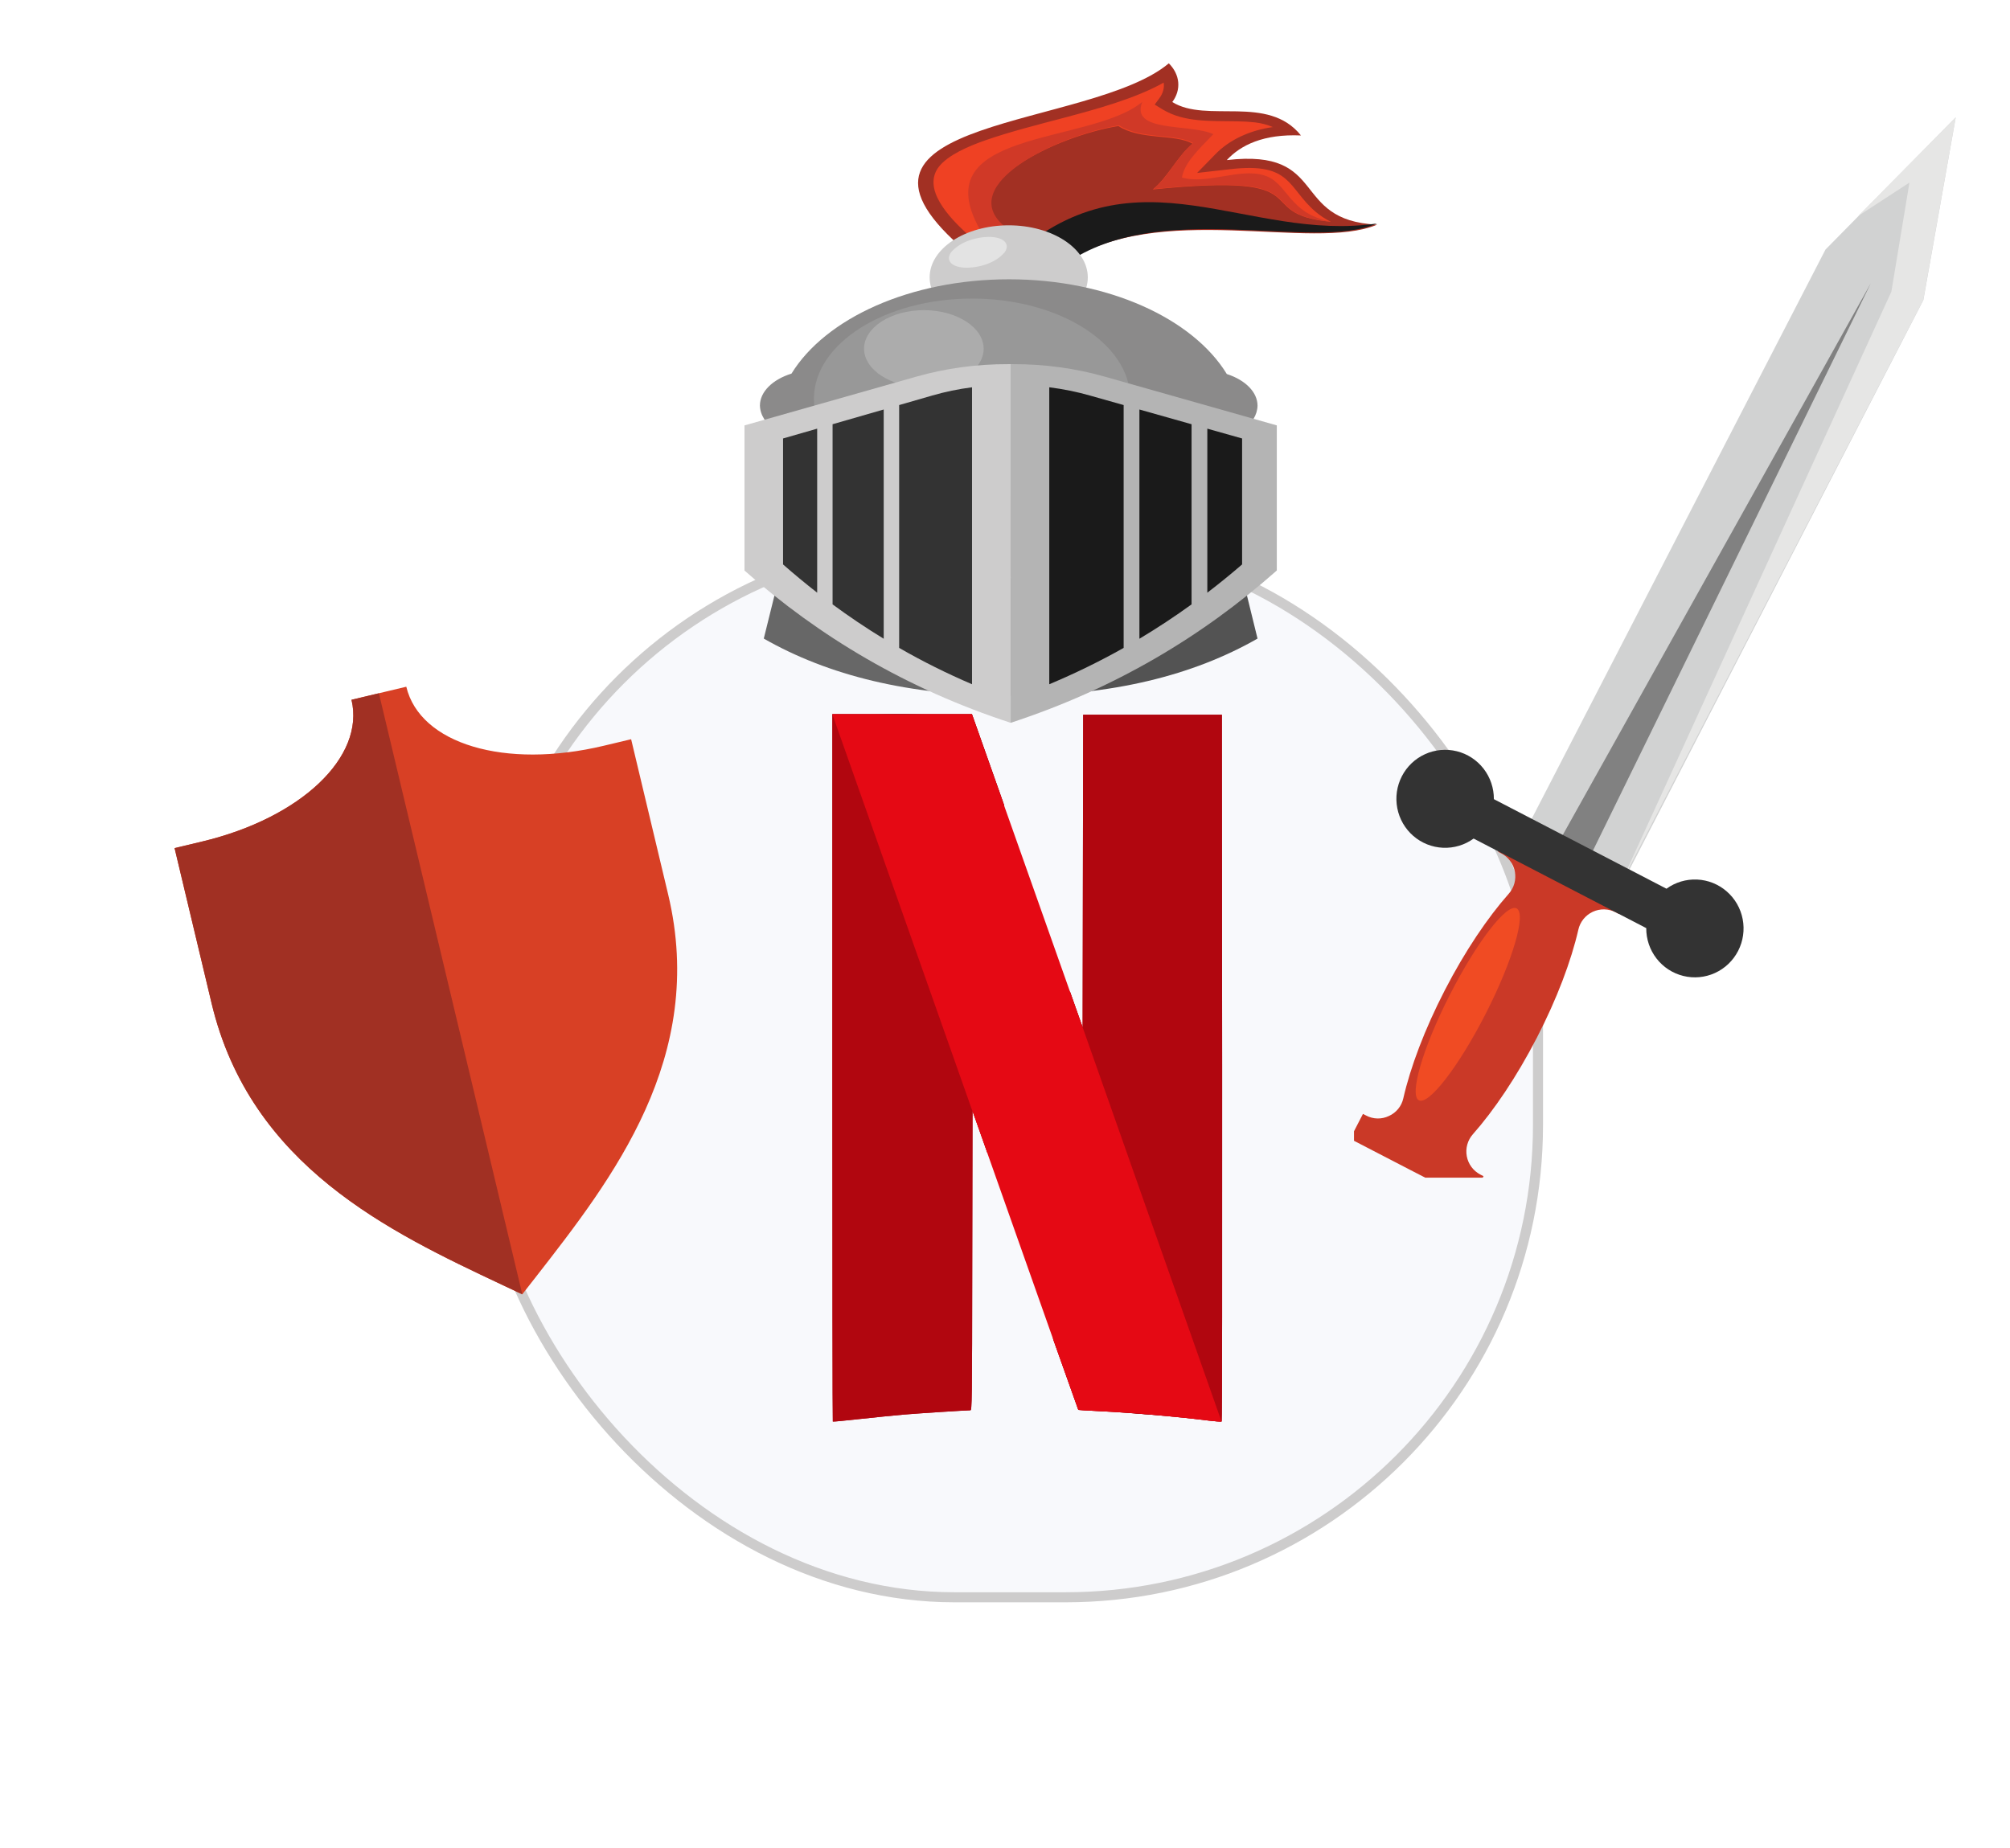 <svg width="200" height="183.927" viewBox="0 0 200 183.927" fill="none" xmlns="http://www.w3.org/2000/svg" xmlns:xlink="http://www.w3.org/1999/xlink">
	<desc>
			Created with Pixso.
	</desc>
	<defs>
		<clipPath id="clip187_10219">
			<rect id="nflx" rx="47" ry="47" width="105.069" height="105.069" transform="translate(47.965 53.898) rotate(-0)" fill="white" fill-opacity="0"/>
		</clipPath>
		<filter id="filter_187_10230_dd" x="13.371" y="64.345" width="58.01" height="68.47" filterUnits="userSpaceOnUse" color-interpolation-filters="sRGB">
			<feFlood flood-opacity="0" result="BackgroundImageFix"/>
			<feColorMatrix in="SourceAlpha" type="matrix" values="0 0 0 0 0 0 0 0 0 0 0 0 0 0 0 0 0 0 127 0" result="hardAlpha"/>
			<feOffset dx="0" dy="4"/>
			<feGaussianBlur stdDeviation="1.333"/>
			<feComposite in2="hardAlpha" operator="out" k2="-1" k3="1"/>
			<feColorMatrix type="matrix" values="0 0 0 0 0 0 0 0 0 0 0 0 0 0 0 0 0 0 0.25 0"/>
			<feBlend mode="normal" in2="BackgroundImageFix" result="effect_dropShadow_1"/>
			<feBlend mode="normal" in="SourceGraphic" in2="effect_dropShadow_1" result="shape"/>
		</filter>
		<filter id="filter_187_10231_dd" x="13.371" y="64.995" width="42.599" height="67.82" filterUnits="userSpaceOnUse" color-interpolation-filters="sRGB">
			<feFlood flood-opacity="0" result="BackgroundImageFix"/>
			<feColorMatrix in="SourceAlpha" type="matrix" values="0 0 0 0 0 0 0 0 0 0 0 0 0 0 0 0 0 0 127 0" result="hardAlpha"/>
			<feOffset dx="0" dy="4"/>
			<feGaussianBlur stdDeviation="1.333"/>
			<feComposite in2="hardAlpha" operator="out" k2="-1" k3="1"/>
			<feColorMatrix type="matrix" values="0 0 0 0 0 0 0 0 0 0 0 0 0 0 0 0 0 0 0.25 0"/>
			<feBlend mode="normal" in2="BackgroundImageFix" result="effect_dropShadow_1"/>
			<feBlend mode="normal" in="SourceGraphic" in2="effect_dropShadow_1" result="shape"/>
		</filter>
		<clipPath id="clip187_10229">
			<rect id="shield-antivirus-svgrepo-com 1" width="80.658" height="80.658" transform="matrix(-0.973 0.232 0.232 0.973 78.457 44.524)" fill="white" fill-opacity="0"/>
		</clipPath>
		<filter id="filter_187_10234_dd" x="64.078" y="-3.697" width="82.948" height="85.634" filterUnits="userSpaceOnUse" color-interpolation-filters="sRGB">
			<feFlood flood-opacity="0" result="BackgroundImageFix"/>
			<feColorMatrix in="SourceAlpha" type="matrix" values="0 0 0 0 0 0 0 0 0 0 0 0 0 0 0 0 0 0 127 0" result="hardAlpha"/>
			<feOffset dx="0" dy="4"/>
			<feGaussianBlur stdDeviation="3.333"/>
			<feComposite in2="hardAlpha" operator="out" k2="-1" k3="1"/>
			<feColorMatrix type="matrix" values="0 0 0 0 0 0 0 0 0 0 0 0 0 0 0 0 0 0 0.5 0"/>
			<feBlend mode="normal" in2="BackgroundImageFix" result="effect_dropShadow_1"/>
			<feBlend mode="normal" in="SourceGraphic" in2="effect_dropShadow_1" result="shape"/>
		</filter>
		<clipPath id="clip187_10232">
			<rect id="helmet_red" width="69.089" height="72.013" transform="translate(72.159 0)" fill="white" fill-opacity="0"/>
		</clipPath>
		<filter id="filter_187_10252_dd" x="124.339" y="1.677" width="80.261" height="127.855" filterUnits="userSpaceOnUse" color-interpolation-filters="sRGB">
			<feFlood flood-opacity="0" result="BackgroundImageFix"/>
			<feColorMatrix in="SourceAlpha" type="matrix" values="0 0 0 0 0 0 0 0 0 0 0 0 0 0 0 0 0 0 127 0" result="hardAlpha"/>
			<feOffset dx="0" dy="4"/>
			<feGaussianBlur stdDeviation="3.333"/>
			<feComposite in2="hardAlpha" operator="out" k2="-1" k3="1"/>
			<feColorMatrix type="matrix" values="0 0 0 0 0 0 0 0 0 0 0 0 0 0 0 0 0 0 0.5 0"/>
			<feBlend mode="normal" in2="BackgroundImageFix" result="effect_dropShadow_1"/>
			<feBlend mode="normal" in="SourceGraphic" in2="effect_dropShadow_1" result="shape"/>
		</filter>
		<clipPath id="clip187_10250">
			<rect id="sword_red" width="65.277" height="117.22" transform="translate(134.723 0)" fill="white" fill-opacity="0"/>
		</clipPath>
		<filter id="filter_187_10259_dd" x="61.699" y="168.31" width="81.146" height="14.907" filterUnits="userSpaceOnUse" color-interpolation-filters="sRGB">
			<feFlood flood-opacity="0" result="BackgroundImageFix"/>
			<feColorMatrix in="SourceAlpha" type="matrix" values="0 0 0 0 0 0 0 0 0 0 0 0 0 0 0 0 0 0 127 0" result="hardAlpha"/>
			<feOffset dx="0" dy="2"/>
			<feGaussianBlur stdDeviation="0.667"/>
			<feComposite in2="hardAlpha" operator="out" k2="-1" k3="1"/>
			<feColorMatrix type="matrix" values="0 0 0 0 0 0 0 0 0 0 0 0 0 0 0 0 0 0 0.5 0"/>
			<feBlend mode="normal" in2="BackgroundImageFix" result="effect_dropShadow_1"/>
			<feBlend mode="normal" in="SourceGraphic" in2="effect_dropShadow_1" result="shape"/>
		</filter>
		<radialGradient id="paint_radial_187_10227_0" cx="0" cy="0" r="1" gradientUnits="userSpaceOnUse" gradientTransform="translate(101.56 105.87) rotate(-19.101) scale(2.556 93.612)">
			<stop stop-color="#000000"/>
			<stop offset="1" stop-color="#000000" stop-opacity="0"/>
		</radialGradient>
	</defs>
	<rect id="nflx" rx="47" ry="47" width="105.069" height="105.069" transform="translate(47.965 53.898) rotate(-0)" fill="#F8F9FC" fill-opacity="1"/>
	<g clip-path="url(#clip187_10219)">
		<path id="path4155" d="M107.779 71.132L107.751 86.69L107.724 102.248L106.446 98.636L106.446 98.627L104.788 133.263C106.418 137.856 107.289 140.31 107.298 140.319C107.307 140.329 108.233 140.384 109.354 140.44C112.743 140.606 116.948 140.968 120.143 141.366C120.883 141.458 121.513 141.505 121.56 141.468C121.606 141.431 121.615 125.595 121.606 106.267L121.578 71.132L107.779 71.132Z" fill="#B1060F" fill-opacity="1" fill-rule="nonzero"/>
		<path id="path4157" d="M82.822 71.085L82.822 106.258C82.822 125.604 82.84 141.449 82.868 141.477C82.896 141.505 84.09 141.384 85.535 141.227C86.98 141.07 88.971 140.866 89.962 140.782C91.481 140.653 96.037 140.366 96.556 140.356C96.713 140.356 96.722 139.569 96.741 125.456L96.769 110.555L97.871 113.667C98.037 114.148 98.093 114.297 98.26 114.769L99.918 80.143C99.565 79.152 99.751 79.67 99.353 78.54C98.001 74.716 96.852 71.484 96.806 71.335L96.713 71.076L82.822 71.076L82.822 71.085Z" fill="#B1060F" fill-opacity="1" fill-rule="nonzero"/>
		<path id="path5715" d="M107.779 71.132L107.751 86.69L107.724 102.248L106.446 98.636L106.446 98.627L104.788 133.263C106.418 137.856 107.289 140.31 107.298 140.319C107.307 140.329 108.233 140.384 109.354 140.44C112.743 140.606 116.948 140.968 120.143 141.366C120.883 141.458 121.513 141.505 121.56 141.468C121.606 141.431 121.615 125.595 121.606 106.267L121.578 71.132L107.779 71.132Z" fill="#B1060F" fill-opacity="1" fill-rule="nonzero"/>
		<path id="path5717" d="M82.822 71.085L82.822 106.258C82.822 125.604 82.84 141.449 82.868 141.477C82.896 141.505 84.09 141.384 85.535 141.227C86.98 141.07 88.971 140.866 89.962 140.782C91.481 140.653 96.037 140.366 96.556 140.356C96.713 140.356 96.722 139.569 96.741 125.456L96.769 110.555L97.871 113.667C98.037 114.148 98.093 114.297 98.26 114.769L99.918 80.143C99.565 79.152 99.751 79.67 99.353 78.54C98.001 74.716 96.852 71.484 96.806 71.335L96.713 71.076L82.822 71.076L82.822 71.085Z" fill="#B1060F" fill-opacity="1" fill-rule="nonzero"/>
		<path id="path5719" d="M82.822 71.085L82.822 90.83L96.731 127.725C96.731 126.882 96.731 126.419 96.741 125.456L96.769 110.555L97.871 113.667C103.983 131.003 107.271 140.301 107.289 140.319C107.298 140.329 108.224 140.384 109.345 140.44C112.734 140.607 116.938 140.968 120.134 141.366C120.875 141.458 121.504 141.505 121.551 141.468C121.579 141.44 121.597 133.679 121.597 122.724L107.761 82.921L107.752 86.69L107.724 102.248L106.446 98.636C105.196 95.108 104.362 92.747 99.334 78.54C97.982 74.716 96.834 71.484 96.787 71.335L96.694 71.076L82.822 71.076L82.822 71.085Z" fill="url(#paint_radial_187_10227_0)" fill-opacity="1" fill-rule="nonzero"/>
		<path id="path5721" d="M82.822 71.085L96.759 110.583L96.759 110.564L97.861 113.676C103.983 131.003 107.271 140.301 107.289 140.319C107.298 140.329 108.224 140.384 109.345 140.44C112.734 140.607 116.938 140.968 120.134 141.366C120.865 141.458 121.504 141.505 121.542 141.468L107.724 102.239L107.724 102.248L106.446 98.636C105.196 95.108 104.362 92.747 99.334 78.54C97.982 74.716 96.834 71.484 96.787 71.335L96.694 71.076L89.758 71.076L82.822 71.085Z" fill="#E50914" fill-opacity="1" fill-rule="nonzero"/>
	</g>
	<rect id="nflx" rx="47" ry="47" width="105.069" height="105.069" transform="translate(47.965 53.898) rotate(-0)" stroke="#CDCCCC" stroke-opacity="1" stroke-width="1"/>
	<rect id="shield-antivirus-svgrepo-com 1" width="80.658" height="80.658" transform="matrix(-0.973 0.232 0.232 0.973 78.457 44.524)" fill="#FFFFFF" fill-opacity="0"/>
	<g clip-path="url(#clip187_10229)">
		<g filter="url(#filter_187_10230_dd)">
			<path id="Vector" d="M51.967 124.815L53.349 123.048C60.925 113.324 70.351 101.227 66.483 85.016L62.799 69.571L60.073 70.221C50.232 72.569 41.786 70.042 40.427 64.345L34.975 65.645C36.334 71.343 29.938 77.409 20.096 79.757L17.371 80.407L21.055 95.853C24.922 112.064 38.794 118.604 49.94 123.859L51.967 124.815Z" fill="#D84025" fill-opacity="1" fill-rule="nonzero"/>
		</g>
		<g filter="url(#filter_187_10231_dd)">
			<path id="Vector" d="M20.096 79.757C29.938 77.41 36.334 71.343 34.975 65.645L37.701 64.995L51.97 124.812L51.967 124.815L49.939 123.859C38.794 118.604 24.922 112.064 21.055 95.853L17.371 80.407L20.096 79.757Z" fill="#A13023" fill-opacity="1" fill-rule="nonzero"/>
		</g>
	</g>
	<rect id="helmet_red" width="69.089" height="72.013" transform="translate(72.159 0)" fill="#FFFFFF" fill-opacity="0"/>
	<g clip-path="url(#clip187_10232)">
		<g filter="url(#filter_187_10234_dd)">
			<path id="Vector" d="M123.04 51.049C123.739 53.886 124.435 56.722 125.127 59.554C118.745 63.207 110.686 65.247 100.562 65.25L100.562 53.536L123.04 51.049Z" fill="#535353" fill-opacity="1" fill-rule="evenodd"/>
			<path id="Vector" d="M78.103 51.049C77.395 53.886 76.693 56.722 75.998 59.554C82.394 63.207 90.435 65.247 100.562 65.25L100.562 53.536L78.103 51.049Z" fill="#676767" fill-opacity="1" fill-rule="evenodd"/>
			<path id="Vector" d="M95.538 20.511C80.956 7.615 108.529 8.837 116.3 2.303C116.849 2.849 117.174 3.505 117.236 4.189C117.297 4.874 117.092 5.558 116.646 6.155C120.096 8.298 126.161 5.374 129.449 9.481C125.722 9.32 123.453 10.437 122.07 11.932C132.29 10.749 128.291 17.951 137.026 18.358C130.519 21.113 115.235 15.822 105.786 22.262C101.52 22.143 99.804 20.641 95.538 20.511Z" fill="#A23023" fill-opacity="1" fill-rule="evenodd"/>
			<path id="Vector" d="M137.021 18.238C130.58 21.085 115.408 15.662 106.028 22.262C104.282 22.188 102.565 21.886 100.946 21.368C113.215 10.533 124.102 20.151 137.026 18.238L137.021 18.238Z" fill="#1A1A1A" fill-opacity="1" fill-rule="evenodd"/>
			<path id="Vector" d="M96.39 19.416C98.074 19.547 99.725 19.849 101.298 20.315L101.41 20.343C100.86 19.729 100.32 19.116 99.789 18.502C94.963 14.397 105.119 9.54 111.279 8.544C113.497 9.978 116.915 9.299 118.666 10.306C117.156 11.526 116.22 13.635 114.706 14.855C131.999 13.104 124.121 17.268 132.42 18.075C131.861 17.792 131.354 17.457 130.91 17.079C128.131 14.717 128.543 12.139 122.486 12.829L119.115 13.211C119.71 12.595 120.311 11.981 120.916 11.367C122.282 9.942 124.337 8.967 126.649 8.648C126.107 8.412 125.51 8.254 124.89 8.182C124.298 8.116 123.7 8.08 123.102 8.076C120.407 8.027 117.836 8.186 115.692 6.897L114.896 6.411C115.053 6.197 115.215 5.987 115.359 5.777C115.717 5.305 115.868 4.761 115.79 4.222C113.011 5.79 109.167 6.845 105.874 7.721C103.267 8.41 100.53 9.099 98.057 9.958C96.311 10.571 94.352 11.422 93.426 12.587C91.745 14.759 94.343 17.582 96.39 19.416Z" fill="#EF4123" fill-opacity="1" fill-rule="evenodd"/>
			<path id="Vector" d="M98.819 19.701C99.695 19.873 100.559 20.078 101.408 20.315L101.519 20.343C100.971 19.725 100.433 19.108 99.903 18.49C95.095 14.359 105.215 9.471 111.353 8.469C113.563 9.912 116.969 9.229 118.714 10.242C117.209 11.469 116.277 13.592 114.768 14.82C132 13.058 124.15 17.248 132.42 18.06C128.114 17.217 128.193 14.172 125.747 13.44C123.301 12.708 120.07 14.394 117.606 13.662C117.864 12.25 119.032 11.102 120.73 9.35C118.372 8.278 112.423 9.235 113.66 6.141C108.367 10.529 91.315 8.712 97.785 19.323L98.819 19.701Z" fill="#D03927" fill-opacity="1" fill-rule="evenodd"/>
			<path id="Vector" d="M108.239 23.605C108.239 26.467 104.716 28.787 100.371 28.787C96.025 28.787 92.502 26.467 92.502 23.605C92.502 20.744 96.025 18.424 100.371 18.424C104.716 18.424 108.239 20.744 108.239 23.605Z" fill="#CDCCCC" fill-opacity="1" fill-rule="evenodd"/>
			<path id="Vector" d="M100.405 23.797C110.27 23.797 118.699 27.708 122.071 33.225C123.881 33.807 125.127 35.004 125.127 36.375C125.118 36.831 124.98 37.28 124.724 37.693C124.467 38.106 124.096 38.474 123.636 38.773C123.469 46.841 113.132 53.352 100.405 53.352C87.678 53.352 77.378 46.855 77.184 38.808C76.703 38.508 76.314 38.134 76.043 37.712C75.772 37.29 75.626 36.829 75.614 36.361C75.614 34.977 76.901 33.755 78.754 33.184C82.139 27.68 90.554 23.797 100.405 23.797Z" fill="#8B8A8A" fill-opacity="1" fill-rule="evenodd"/>
			<path id="Vector" d="M96.724 45.675C105.398 45.675 112.461 41.202 112.461 35.696C112.461 30.19 105.384 25.716 96.724 25.716C88.064 25.716 80.987 30.19 80.987 35.696C80.987 41.202 88.046 45.675 96.724 45.675Z" fill="#989898" fill-opacity="1" fill-rule="evenodd"/>
			<path id="Vector" d="M91.926 34.544C95.205 34.544 97.876 32.819 97.876 30.706C97.876 28.593 95.205 26.868 91.926 26.868C88.647 26.868 85.977 28.59 85.977 30.706C85.977 32.822 88.675 34.544 91.926 34.544Z" fill="#ACACAC" fill-opacity="1" fill-rule="evenodd"/>
			<path id="Vector" d="M100.562 32.242L100.337 32.242C97.199 32.23 94.085 32.653 91.146 33.493L74.078 38.339L74.078 52.781C81.546 59.39 90.254 64.566 100.562 67.937L100.562 32.242Z" fill="#CDCCCC" fill-opacity="1" fill-rule="evenodd"/>
			<path id="Vector" d="M96.724 34.544C95.364 34.716 94.03 34.993 92.74 35.37L89.468 36.313L89.468 60.481C91.777 61.813 94.2 63.021 96.719 64.099L96.719 34.544L96.724 34.544ZM87.932 36.755L82.843 38.221L82.843 56.15C84.452 57.335 86.147 58.481 87.932 59.571L87.932 36.755ZM81.311 38.661L77.916 39.638L77.916 52.174C79.004 53.131 80.136 54.068 81.311 54.987L81.311 38.661Z" fill="#333333" fill-opacity="1" fill-rule="evenodd"/>
			<path id="Vector" d="M100.562 32.242L100.788 32.242C103.918 32.232 107.024 32.656 109.956 33.493L127.046 38.336L127.046 52.777C119.574 59.39 110.866 64.566 100.562 67.937L100.562 32.242Z" fill="#B4B4B4" fill-opacity="1" fill-rule="evenodd"/>
			<path id="Vector" d="M104.4 34.544C105.788 34.717 107.15 34.994 108.466 35.37L111.806 36.313L111.806 60.481C109.448 61.812 106.976 63.02 104.405 64.099L104.405 34.544L104.4 34.544ZM113.374 36.755L118.564 38.221L118.564 56.15C116.926 57.335 115.196 58.481 113.374 59.571L113.374 36.755ZM120.132 38.661L123.592 39.638L123.592 52.174C122.485 53.131 121.332 54.068 120.132 54.987L120.132 38.661Z" fill="#1A1A1A" fill-opacity="1" fill-rule="evenodd"/>
			<path id="Vector" d="M98.385 19.575C99.858 19.575 100.564 20.264 99.965 21.11C99.585 21.562 99.04 21.941 98.383 22.21C97.726 22.479 96.978 22.628 96.21 22.646C94.741 22.646 94.035 21.96 94.634 21.11C95.014 20.659 95.558 20.281 96.215 20.013C96.871 19.744 97.618 19.593 98.385 19.575Z" fill="#E3E3E3" fill-opacity="1" fill-rule="evenodd"/>
		</g>
	</g>
	<rect id="sword_red" width="65.277" height="117.22" transform="translate(134.723 0)" fill="#FFFFFF" fill-opacity="0"/>
	<g clip-path="url(#clip187_10250)">
		<g filter="url(#filter_187_10252_dd)">
			<path id="Vector" d="M135.618 106.859L135.925 107.018C136.273 107.205 136.662 107.307 137.057 107.315C137.452 107.324 137.844 107.239 138.2 107.067C138.562 106.906 138.879 106.662 139.128 106.355C139.378 106.049 139.551 105.687 139.635 105.301C140.341 102.213 141.754 98.44 143.765 94.544C145.775 90.647 148.032 87.312 150.124 84.949C150.386 84.654 150.577 84.304 150.683 83.924C150.789 83.545 150.806 83.146 150.734 82.758C150.663 82.371 150.503 82.004 150.268 81.688C150.033 81.372 149.729 81.113 149.378 80.932L149.067 80.773L150.346 78.3L156.352 81.395L162.358 84.486L161.079 86.959L160.772 86.8C160.42 86.616 160.03 86.515 159.633 86.506C159.236 86.497 158.843 86.579 158.482 86.746C158.123 86.914 157.806 87.162 157.557 87.471C157.309 87.781 157.134 88.143 157.048 88.531C156.342 91.615 154.929 95.392 152.918 99.285C150.908 103.178 148.65 106.516 146.559 108.879C146.297 109.174 146.106 109.525 146 109.905C145.894 110.285 145.876 110.684 145.948 111.072C146.021 111.46 146.18 111.826 146.415 112.143C146.65 112.459 146.954 112.718 147.305 112.9L147.615 113.059L146.336 115.531L140.331 112.44L134.339 109.335L135.618 106.859Z" fill="#CA3927" fill-opacity="1" fill-rule="evenodd"/>
			<path id="Vector" d="M150.906 86.407C151.896 86.924 150.521 91.622 147.829 96.893C145.137 102.164 142.151 106.022 141.178 105.506C140.205 104.989 141.563 100.291 144.255 95.02C146.947 89.749 149.915 85.89 150.906 86.407Z" fill="#F04B23" fill-opacity="1" fill-rule="evenodd"/>
			<path id="Vector" d="M194.6 7.677L191.381 25.866L161.353 84.058L151.611 79.03L181.639 20.838L194.6 7.677Z" fill="#D1D2D2" fill-opacity="1" fill-rule="evenodd"/>
			<path id="Vector" d="M184.882 17.502L189.995 14.172L188.197 25.024L161.207 84.058L191.366 25.866L194.599 7.677L184.882 17.502Z" fill="#E6E6E5" fill-opacity="1" fill-rule="evenodd"/>
			<path id="Vector" d="M186.155 24.181L171.968 53.158L157.776 82.139L156.227 81.35L154.682 80.562L170.418 52.373L186.155 24.181Z" fill="#818181" fill-opacity="1" fill-rule="evenodd"/>
			<path id="Vector" d="M148.644 75.535L165.818 84.448C166.701 83.808 167.772 83.487 168.86 83.535C169.947 83.583 170.986 83.998 171.81 84.713C172.634 85.427 173.194 86.4 173.401 87.475C173.607 88.549 173.449 89.662 172.949 90.634C172.45 91.606 171.64 92.381 170.649 92.834C169.659 93.286 168.545 93.39 167.489 93.128C166.432 92.867 165.494 92.255 164.826 91.391C164.158 90.528 163.798 89.463 163.805 88.369L146.63 79.457C145.746 80.098 144.673 80.42 143.583 80.373C142.495 80.325 141.454 79.91 140.628 79.195C139.802 78.479 139.241 77.504 139.033 76.428C138.826 75.352 138.985 74.237 139.485 73.263C139.985 72.289 140.797 71.513 141.79 71.06C142.782 70.607 143.897 70.503 144.956 70.766C146.014 71.028 146.954 71.642 147.623 72.507C148.292 73.372 148.651 74.439 148.644 75.535Z" fill="#333333" fill-opacity="1" fill-rule="evenodd"/>
		</g>
	</g>
	<g filter="url(#filter_187_10259_dd)">
		<path id="Netflix (NFLX)" d="M105.8 179.217C104.76 177.702 104.18 175.912 104.18 173.765C104.18 171.615 104.76 169.827 105.8 168.31L106.688 168.31C105.868 169.435 105.22 171.735 105.22 173.765C105.22 175.792 105.868 178.092 106.688 179.217L105.8 179.217ZM139.228 168.31C140.265 169.827 140.845 171.615 140.845 173.765C140.845 175.912 140.265 177.702 139.228 179.217L138.34 179.217C139.158 178.092 139.805 175.792 139.805 173.765C139.805 171.735 139.158 169.435 138.34 168.31L139.228 168.31ZM85.398 171.582L86.863 171.582L86.863 172.435L85.398 172.435L85.398 178.127L84.39 178.127L84.39 172.435L83.335 172.435L83.335 171.582L84.39 171.582L84.39 170.677C84.39 169.552 85.295 168.99 86.233 168.99C86.728 168.99 87.033 169.092 87.188 169.162L86.898 170.03C86.795 169.997 86.625 169.927 86.335 169.927C85.67 169.927 85.398 170.27 85.398 170.917L85.398 171.582ZM92.351 169.81C92.351 170.185 92.029 170.49 91.636 170.49C91.244 170.49 90.919 170.185 90.919 169.81C90.919 169.435 91.244 169.127 91.636 169.127C92.029 169.127 92.351 169.435 92.351 169.81ZM69.579 169.4L70.619 169.4L70.619 178.127L69.596 178.127L64.841 171.275L64.754 171.275L64.754 178.127L63.699 178.127L63.699 169.4L64.721 169.4L69.494 176.27L69.579 176.27L69.579 169.4ZM88.277 169.4L89.282 169.4L89.282 178.127L88.277 178.127L88.277 169.4ZM114.187 169.4L115.227 169.4L115.227 178.127L114.204 178.127L109.449 171.275L109.362 171.275L109.362 178.127L108.307 178.127L108.307 169.4L109.329 169.4L114.102 176.27L114.187 176.27L114.187 169.4ZM118.396 178.127L117.341 178.127L117.341 169.4L122.573 169.4L122.573 170.337L118.396 170.337L118.396 173.287L122.181 173.287L122.181 174.225L118.396 174.225L118.396 178.127ZM129.493 178.127L124.381 178.127L124.381 169.4L125.435 169.4L125.435 177.19L129.493 177.19L129.493 178.127ZM130.398 169.4L131.641 169.4L133.891 173.03L133.961 173.03L136.211 169.4L137.453 169.4L134.711 173.765L137.453 178.127L136.211 178.127L133.961 174.565L133.891 174.565L131.641 178.127L130.398 178.127L133.211 173.765L130.398 169.4ZM81.034 171.582L82.432 171.582L82.432 172.435L81.034 172.435L81.034 176.252C81.034 177.105 81.459 177.24 81.901 177.24C82.124 177.24 82.262 177.207 82.347 177.19L82.552 178.092C82.414 178.145 82.177 178.212 81.802 178.212C80.949 178.212 80.026 177.667 80.026 176.525L80.026 172.435L79.039 172.435L79.039 171.582L80.026 171.582L80.026 170.015L81.034 170.015L81.034 171.582ZM77.948 176.61C77.64 177.6 76.671 178.265 75.341 178.265C73.448 178.265 72.288 176.917 72.288 174.905C72.288 172.895 73.466 171.497 75.238 171.497C76.6 171.497 78.05 172.332 78.05 174.77L78.05 175.195L73.299 175.195C73.345 176.598 74.16 177.36 75.341 177.36C76.129 177.36 76.72 177.02 76.975 176.337L77.948 176.61ZM92.129 178.127L91.124 178.127L91.124 171.582L92.129 171.582L92.129 178.127ZM93.563 171.582L94.72 171.582L96.288 174.257L97.858 171.582L99.015 171.582L96.903 174.855L99.015 178.127L97.858 178.127L96.288 175.587L94.72 178.127L93.563 178.127L95.64 174.855L93.563 171.582ZM75.238 172.4C74.087 172.4 73.366 173.308 73.299 174.327L77.028 174.327C77.028 173.217 76.328 172.4 75.238 172.4Z" fill="#FFFFFF" fill-opacity="1" fill-rule="evenodd"/>
	</g>
</svg>
